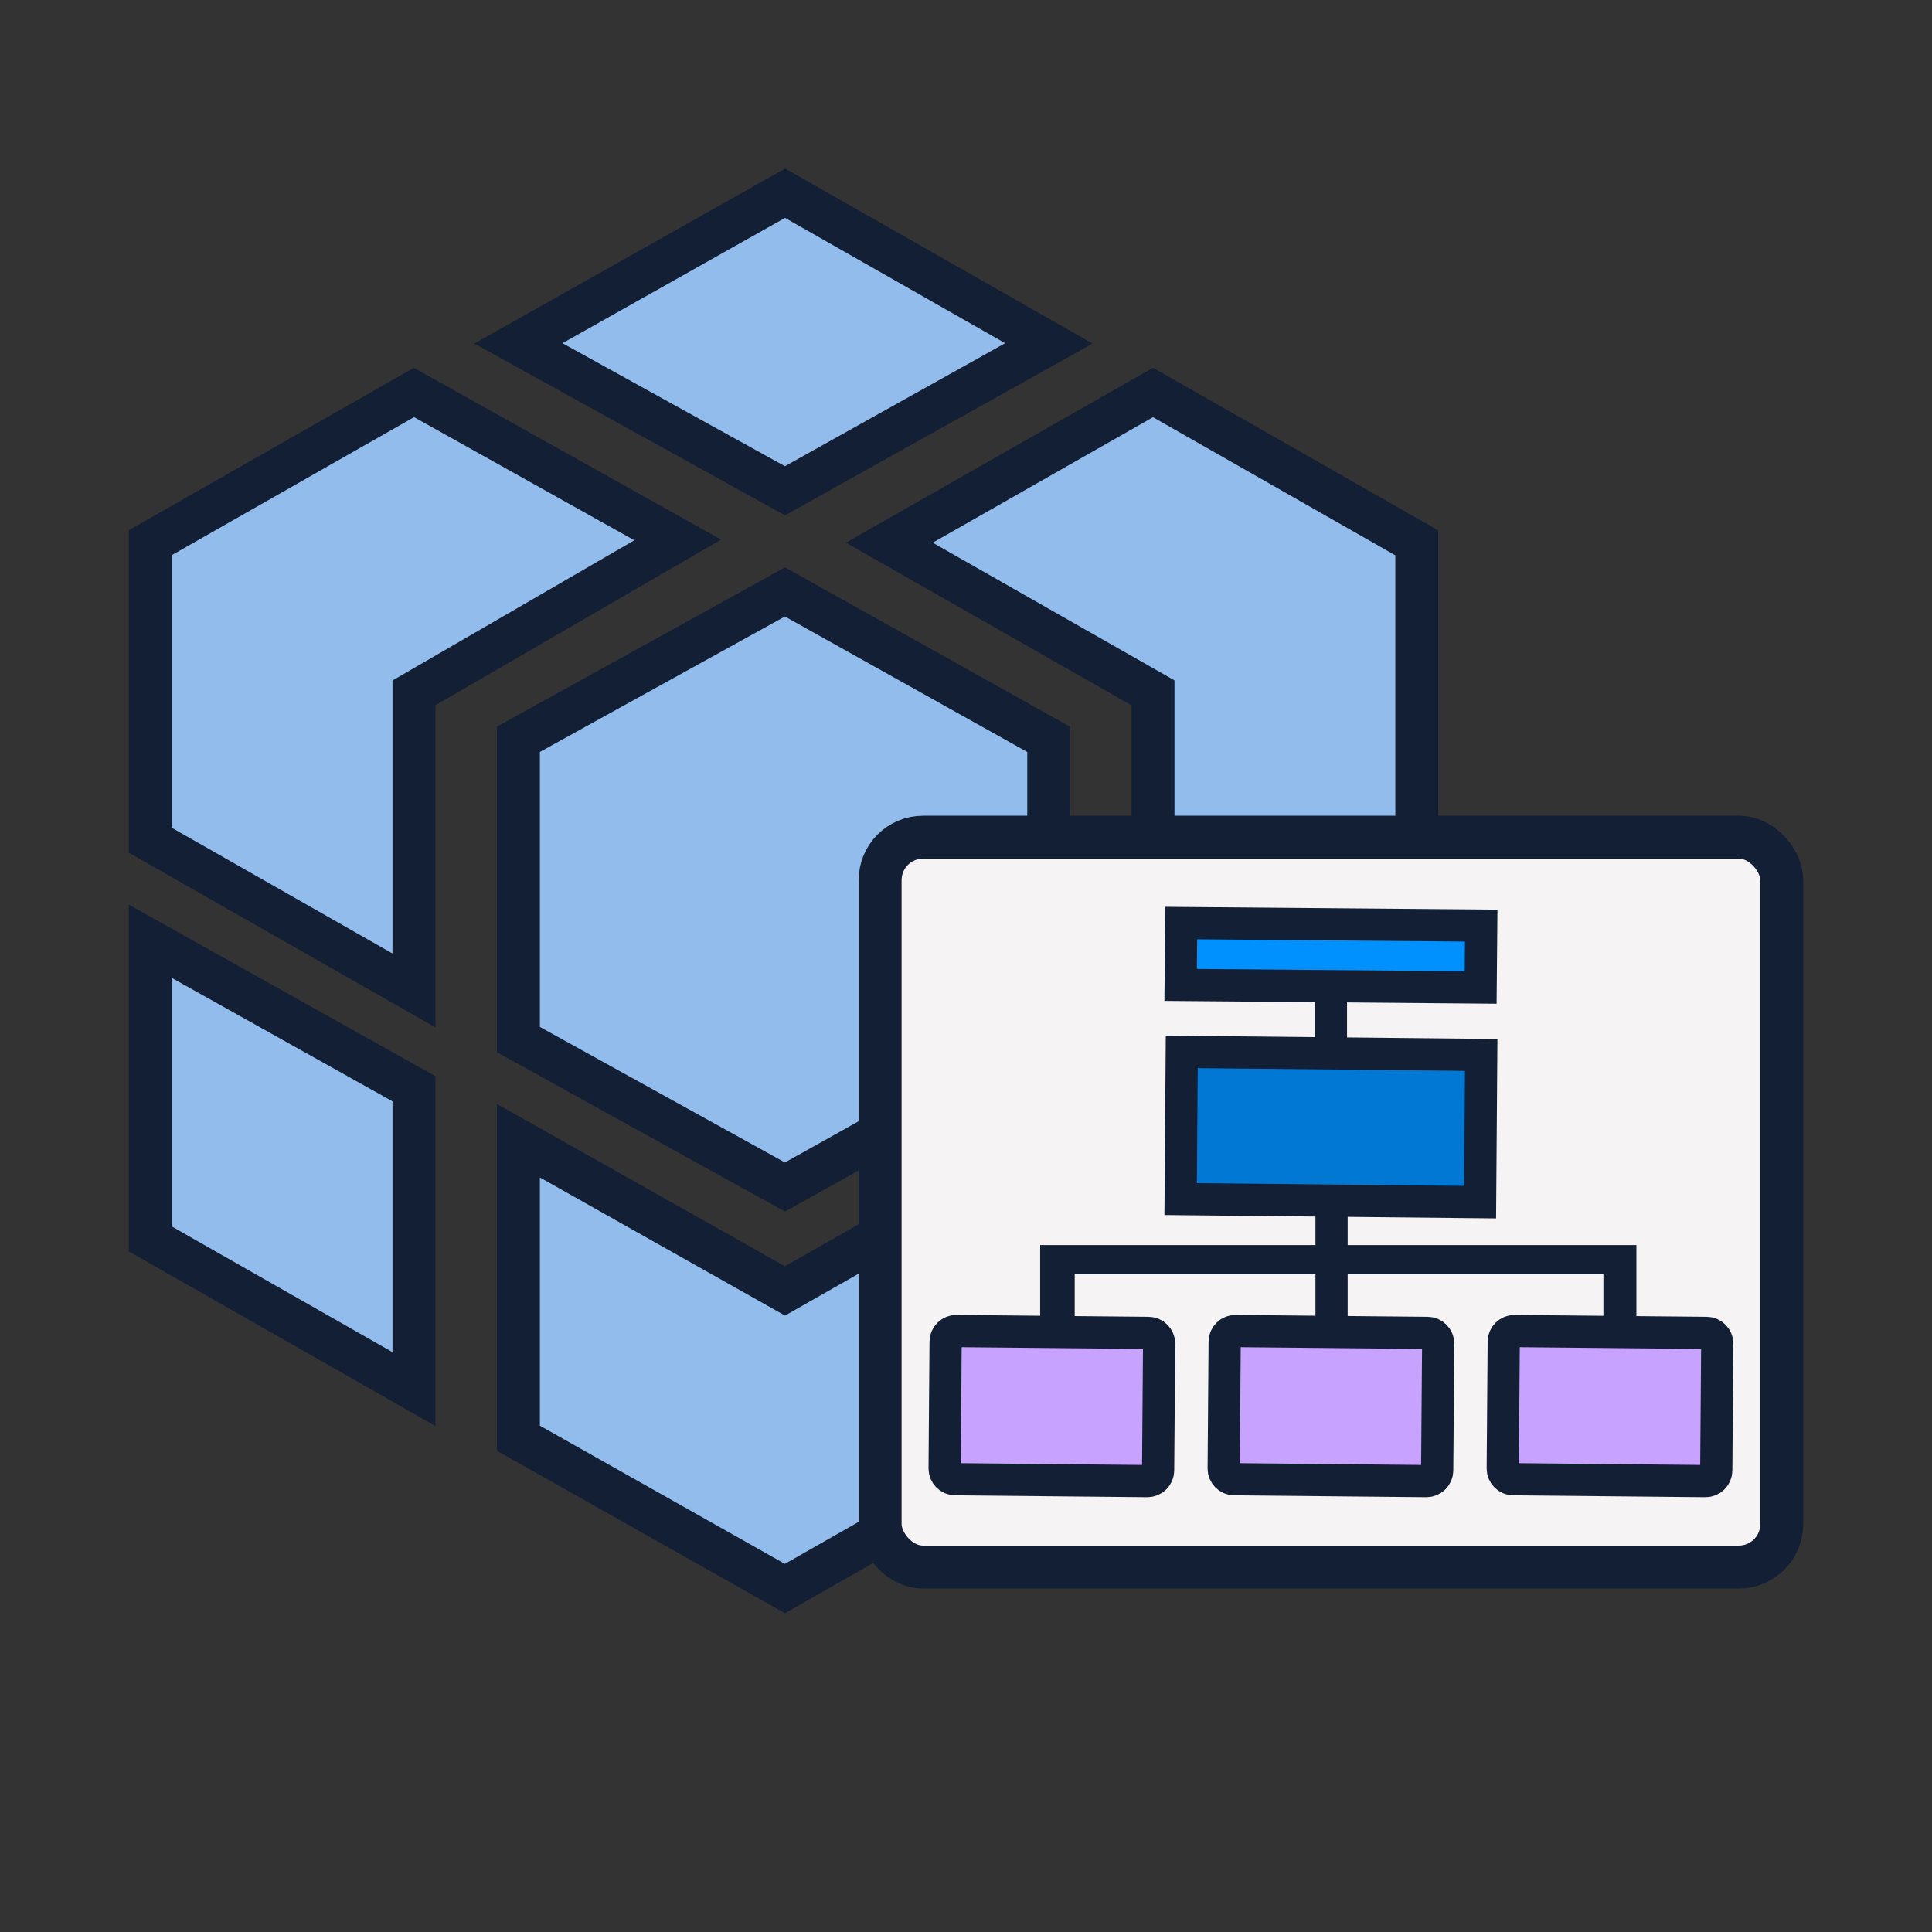 <?xml version="1.0" encoding="UTF-8"?>
<svg width="90px" height="90px" viewBox="0 0 90 90" version="1.1" xmlns="http://www.w3.org/2000/svg" xmlns:xlink="http://www.w3.org/1999/xlink">
    <rect x="0" y="0" width="90" height="90" fill="#333333" stroke="none"/>
    <title>SAP HANA Calculation View Editor</title>
    <g id="SAP-HANA-Calculation-View-Editor" stroke="none" stroke-width="1" fill="none" fill-rule="evenodd">
        <g transform="translate(7, 9)">
            <g id="Group-18">
                <path d="M46.712,41.731 L59,34.862 L59,48.726 L46.712,55.722 L46.712,41.731 Z M59,16.288 L59,30.15 L46.712,37.146 L46.712,23.276 L34.428,16.28 L46.712,9.284 L59,16.288 Z M29.567,51.136 L41.852,44.139 L41.852,58.004 L29.564,65 L17.15,57.998 L17.15,44.139 L29.567,51.136 Z M29.567,18.574 L41.854,25.444 L41.854,39.428 L29.567,46.296 L17.15,39.428 L17.15,25.438 L29.567,18.574 Z M29.567,13.862 L17.15,6.996 L29.573,0 L41.86,6.996 L29.567,13.862 Z M0,34.848 L12.284,41.718 L12.284,55.709 L0,48.713 L0,34.848 Z M24.571,16.152 L12.284,23.276 L12.284,37.138 L0,30.142 L0,16.28 L12.284,9.284 L24.571,16.152 Z" id="Fill-1" fill="#91BCEC"></path>
                <path d="M46.712,41.731 L59,34.862 L59,48.726 L46.712,55.722 L46.712,41.731 Z M59,16.288 L59,30.15 L46.712,37.146 L46.712,23.276 L34.428,16.28 L46.712,9.284 L59,16.288 Z M29.567,51.136 L41.852,44.139 L41.852,58.004 L29.564,65 L17.15,57.998 L17.15,44.139 L29.567,51.136 Z M29.567,18.574 L41.854,25.444 L41.854,39.428 L29.567,46.296 L17.15,39.428 L17.15,25.438 L29.567,18.574 Z M29.567,13.862 L17.15,6.996 L29.573,0 L41.86,6.996 L29.567,13.862 Z M0,34.848 L12.284,41.718 L12.284,55.709 L0,48.713 L0,34.848 Z M24.571,16.152 L12.284,23.276 L12.284,37.138 L0,30.142 L0,16.28 L12.284,9.284 L24.571,16.152 Z" id="Stroke-2" stroke="#131F34" stroke-width="2" stroke-linecap="round"></path>
            </g>
            <g id="Group-2-Copy" transform="translate(34, 30)" fill="#F5F3F3" stroke="#131F34" stroke-width="2">
                <g id="Group-3">
                    <rect id="Rectangle" x="0" y="0" width="42" height="34" rx="2"></rect>
                </g>
            </g>
            <g id="Group-5" transform="translate(37, 34)" stroke="#131F34" stroke-width="1.5">
                <path d="M26.555,19.005 L35.501,19.092 C35.777,19.094 35.998,19.32 35.996,19.595 L35.95,25.499 C35.948,25.775 35.722,25.997 35.446,25.995 C35.445,25.995 35.445,25.995 35.445,25.995 L26.499,25.908 C26.223,25.906 26.002,25.68 26.004,25.405 L26.05,19.501 C26.052,19.225 26.278,19.003 26.554,19.005 C26.555,19.005 26.555,19.005 26.555,19.005 Z" id="Rectangle" fill="#C7A2FF"></path>
                <path d="M13.555,19.005 L22.501,19.092 C22.777,19.094 22.998,19.32 22.996,19.595 L22.95,25.499 C22.948,25.775 22.722,25.997 22.446,25.995 C22.445,25.995 22.445,25.995 22.445,25.995 L13.499,25.908 C13.223,25.906 13.002,25.68 13.004,25.405 L13.05,19.501 C13.052,19.225 13.278,19.003 13.554,19.005 C13.555,19.005 13.555,19.005 13.555,19.005 Z" id="Rectangle" fill="#C7A2FF"></path>
                <path d="M0.555,19.005 L9.501,19.092 C9.777,19.094 9.998,19.32 9.996,19.595 L9.95,25.499 C9.948,25.775 9.722,25.997 9.446,25.995 C9.445,25.995 9.445,25.995 9.445,25.995 L0.499,25.908 C0.223,25.906 0.002,25.68 0.004,25.405 L0.05,19.501 C0.052,19.225 0.278,19.003 0.554,19.005 C0.555,19.005 0.555,19.005 0.555,19.005 Z" id="Rectangle" fill="#C7A2FF"></path>
                <polygon id="Rectangle" fill="#0078D4" points="11.051 6 25 6.142 24.949 13 11 12.858"></polygon>
                <polygon id="Rectangle" fill="#0091FF" points="11.026 0 25 0.119 24.974 3 11 2.881"></polygon>
                <line x1="18" y1="4" x2="18" y2="6" id="Line" stroke-linecap="square"></line>
                <line x1="18.25" y1="13.25" x2="17.75" y2="17.75" id="Line" stroke-linecap="square" transform="translate(18.25, 15.25) rotate(-6.34) translate(-18.25, -15.25) "></line>
            </g>
            <polyline id="Path-3" fill="#131F34" points="41.455 49 41.455 53 43.064 53 43.064 50.364 67.693 50.364 67.693 53 69.23 53 69.23 49 41 49"></polyline>
        </g>
    </g>
</svg>